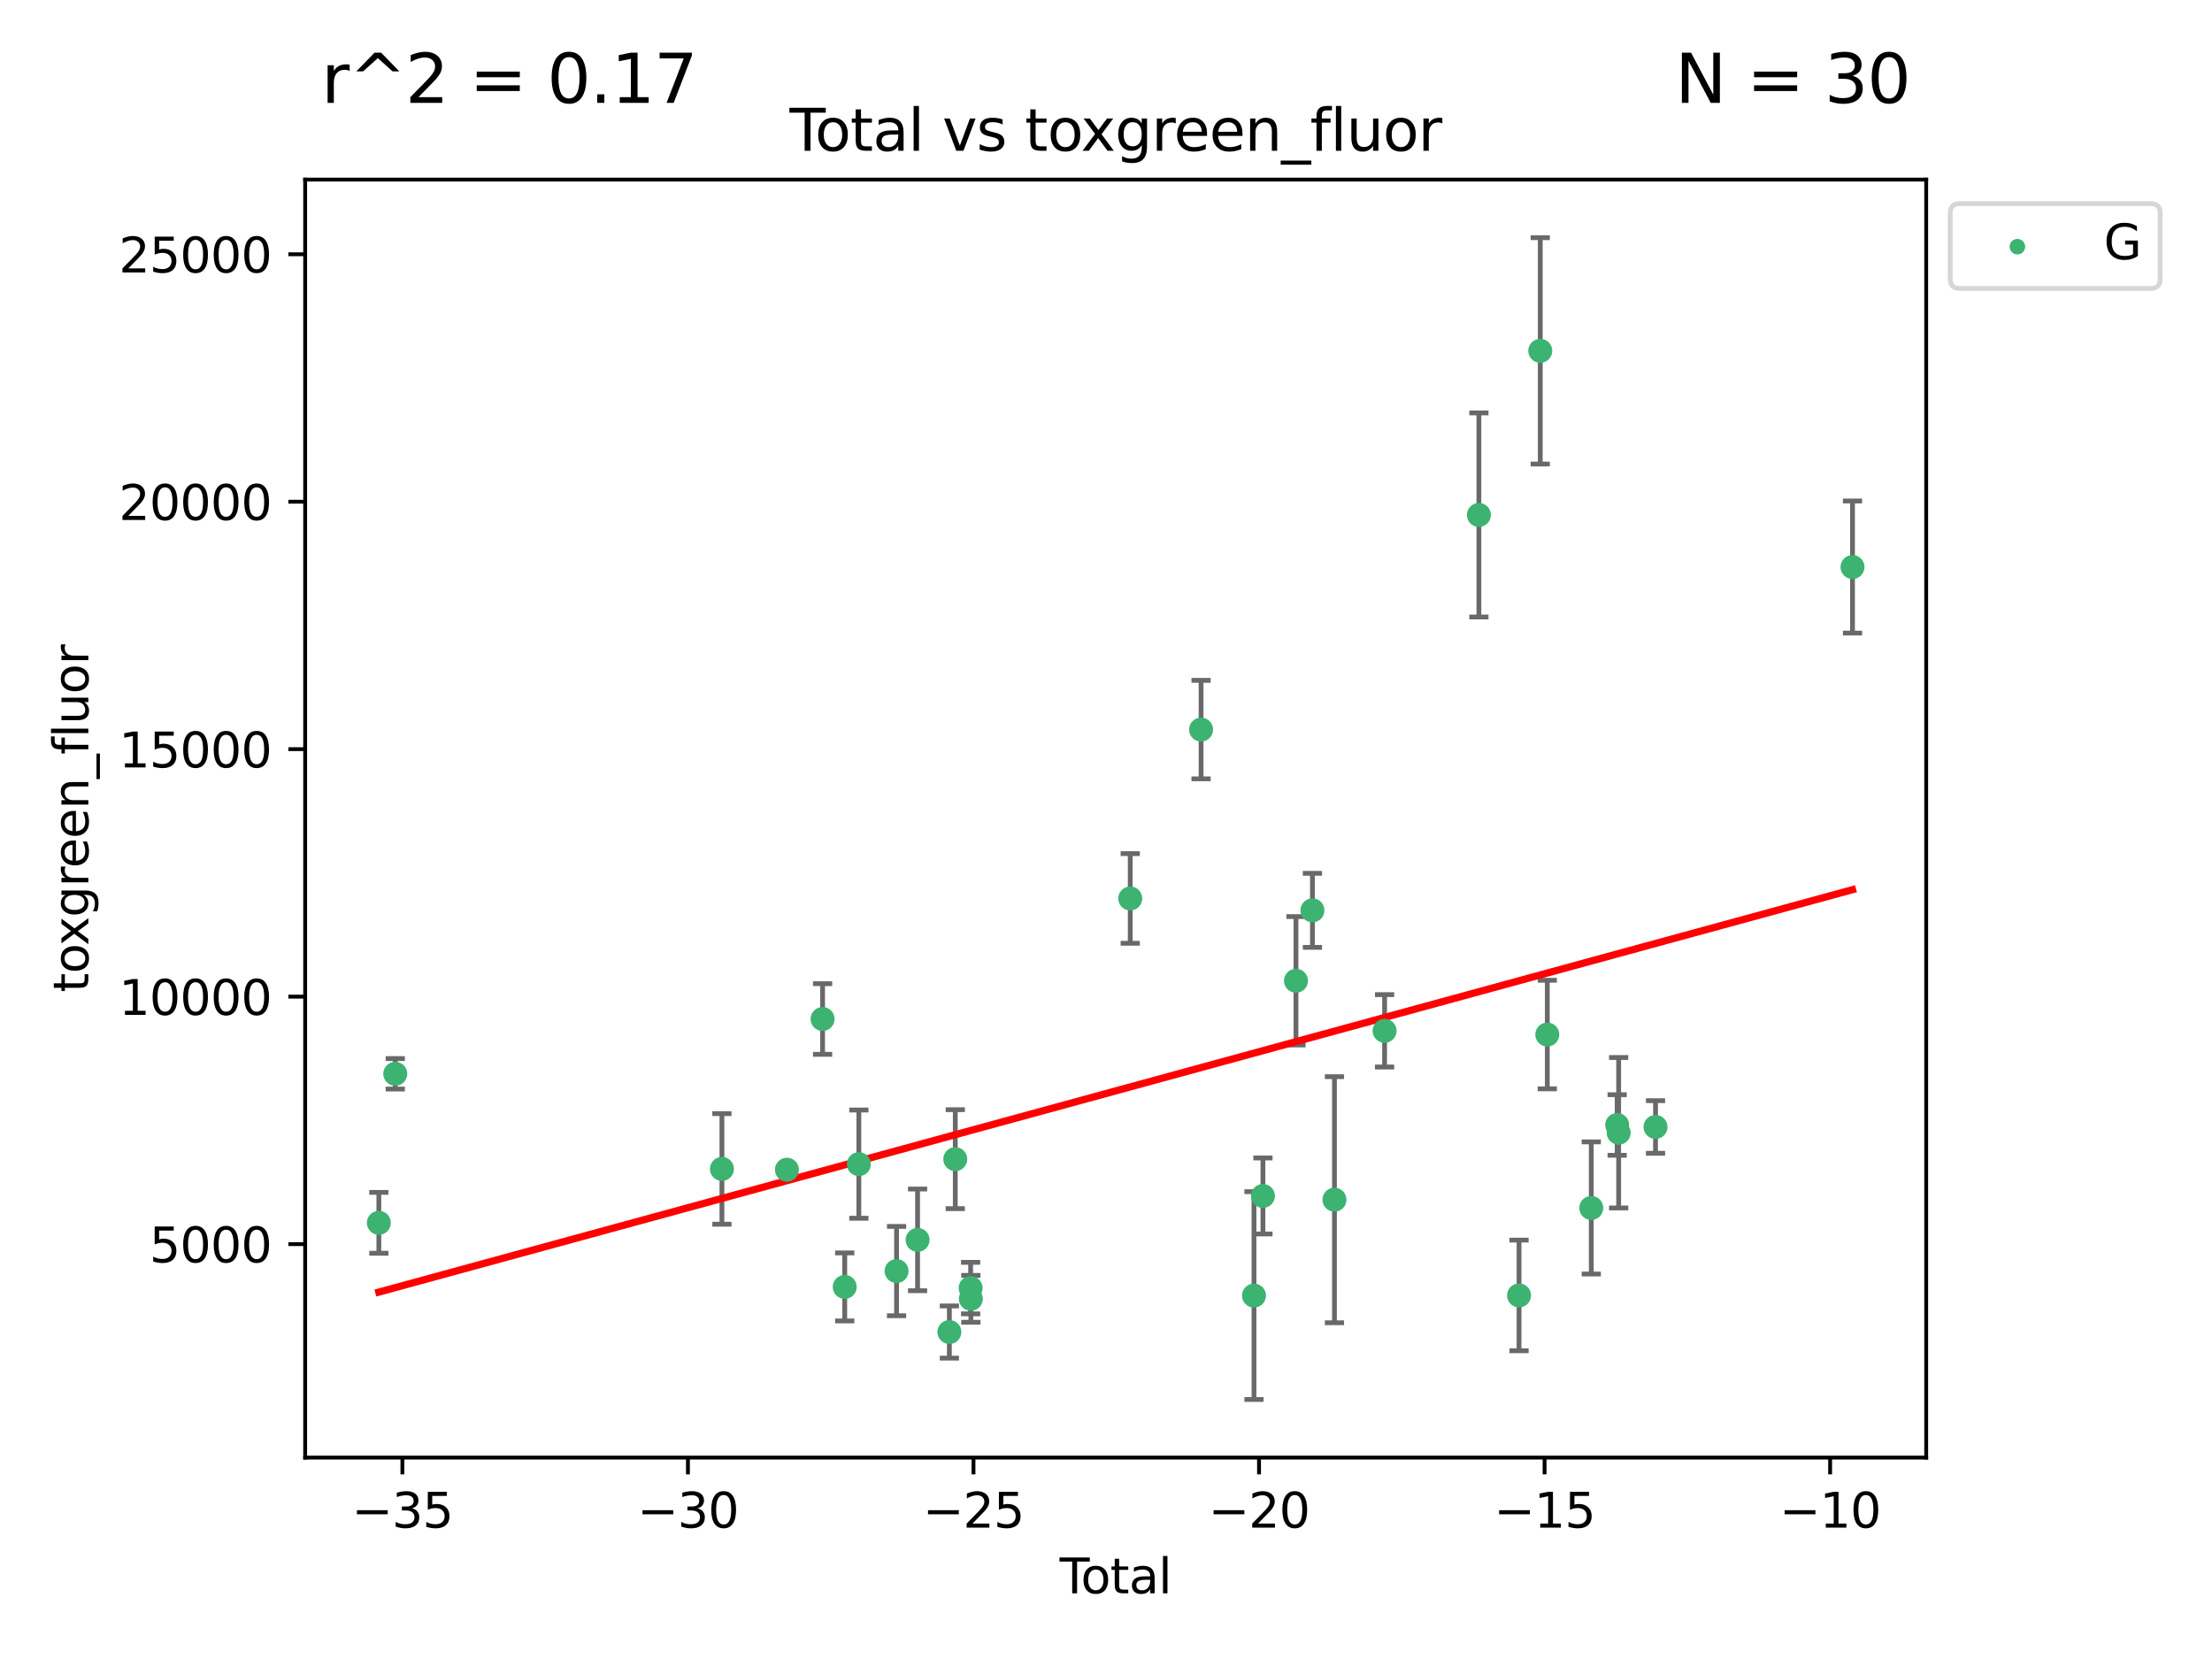 <?xml version="1.0" encoding="utf-8" standalone="no"?>
<!DOCTYPE svg PUBLIC "-//W3C//DTD SVG 1.1//EN"
  "http://www.w3.org/Graphics/SVG/1.1/DTD/svg11.dtd">
<svg xmlns:xlink="http://www.w3.org/1999/xlink" width="460.8pt" height="345.6pt" viewBox="0 0 460.8 345.6" xmlns="http://www.w3.org/2000/svg" version="1.1">
 <defs>
  <style type="text/css">*{stroke-linejoin: round; stroke-linecap: butt}</style>
 </defs>
 <g id="figure_1">
  <g id="patch_1">
   <path d="M 0 345.6 
L 460.8 345.6 
L 460.8 0 
L 0 0 
z
" style="fill: #ffffff"/>
  </g>
  <g id="axes_1">
   <g id="patch_2">
    <path d="M 63.571 303.64 
L 401.26 303.64 
L 401.26 37.411 
L 63.571 37.411 
z
" style="fill: #ffffff"/>
   </g>
   <g id="PathCollection_1">
    <defs>
     <path id="mf9aed6ab67" d="M 0 1.118 
C 0.297 1.118 0.581 1 0.791 0.791 
C 1 0.581 1.118 0.297 1.118 0 
C 1.118 -0.297 1 -0.581 0.791 -0.791 
C 0.581 -1 0.297 -1.118 0 -1.118 
C -0.297 -1.118 -0.581 -1 -0.791 -0.791 
C -1 -0.581 -1.118 -0.297 -1.118 0 
C -1.118 0.297 -1 0.581 -0.791 0.791 
C -0.581 1 -0.297 1.118 0 1.118 
z
" style="stroke: #3cb371"/>
    </defs>
    <g clip-path="url(#pbbc4240d4e)">
     <use xlink:href="#mf9aed6ab67" x="78.921" y="254.733" style="fill: #3cb371; stroke: #3cb371"/>
     <use xlink:href="#mf9aed6ab67" x="82.343" y="223.696" style="fill: #3cb371; stroke: #3cb371"/>
     <use xlink:href="#mf9aed6ab67" x="150.39" y="243.507" style="fill: #3cb371; stroke: #3cb371"/>
     <use xlink:href="#mf9aed6ab67" x="163.931" y="243.675" style="fill: #3cb371; stroke: #3cb371"/>
     <use xlink:href="#mf9aed6ab67" x="171.358" y="212.277" style="fill: #3cb371; stroke: #3cb371"/>
     <use xlink:href="#mf9aed6ab67" x="175.972" y="268.086" style="fill: #3cb371; stroke: #3cb371"/>
     <use xlink:href="#mf9aed6ab67" x="178.915" y="242.509" style="fill: #3cb371; stroke: #3cb371"/>
     <use xlink:href="#mf9aed6ab67" x="186.771" y="264.787" style="fill: #3cb371; stroke: #3cb371"/>
     <use xlink:href="#mf9aed6ab67" x="191.149" y="258.29" style="fill: #3cb371; stroke: #3cb371"/>
     <use xlink:href="#mf9aed6ab67" x="197.771" y="277.486" style="fill: #3cb371; stroke: #3cb371"/>
     <use xlink:href="#mf9aed6ab67" x="199" y="241.474" style="fill: #3cb371; stroke: #3cb371"/>
     <use xlink:href="#mf9aed6ab67" x="202.198" y="268.329" style="fill: #3cb371; stroke: #3cb371"/>
     <use xlink:href="#mf9aed6ab67" x="202.248" y="270.569" style="fill: #3cb371; stroke: #3cb371"/>
     <use xlink:href="#mf9aed6ab67" x="235.447" y="187.165" style="fill: #3cb371; stroke: #3cb371"/>
     <use xlink:href="#mf9aed6ab67" x="250.204" y="151.986" style="fill: #3cb371; stroke: #3cb371"/>
     <use xlink:href="#mf9aed6ab67" x="261.228" y="269.895" style="fill: #3cb371; stroke: #3cb371"/>
     <use xlink:href="#mf9aed6ab67" x="263.091" y="249.143" style="fill: #3cb371; stroke: #3cb371"/>
     <use xlink:href="#mf9aed6ab67" x="269.975" y="204.313" style="fill: #3cb371; stroke: #3cb371"/>
     <use xlink:href="#mf9aed6ab67" x="273.405" y="189.643" style="fill: #3cb371; stroke: #3cb371"/>
     <use xlink:href="#mf9aed6ab67" x="277.992" y="249.917" style="fill: #3cb371; stroke: #3cb371"/>
     <use xlink:href="#mf9aed6ab67" x="288.435" y="214.737" style="fill: #3cb371; stroke: #3cb371"/>
     <use xlink:href="#mf9aed6ab67" x="308.08" y="107.273" style="fill: #3cb371; stroke: #3cb371"/>
     <use xlink:href="#mf9aed6ab67" x="316.442" y="269.859" style="fill: #3cb371; stroke: #3cb371"/>
     <use xlink:href="#mf9aed6ab67" x="320.864" y="73.086" style="fill: #3cb371; stroke: #3cb371"/>
     <use xlink:href="#mf9aed6ab67" x="322.331" y="215.514" style="fill: #3cb371; stroke: #3cb371"/>
     <use xlink:href="#mf9aed6ab67" x="331.491" y="251.643" style="fill: #3cb371; stroke: #3cb371"/>
     <use xlink:href="#mf9aed6ab67" x="336.885" y="234.353" style="fill: #3cb371; stroke: #3cb371"/>
     <use xlink:href="#mf9aed6ab67" x="337.195" y="235.969" style="fill: #3cb371; stroke: #3cb371"/>
     <use xlink:href="#mf9aed6ab67" x="344.877" y="234.766" style="fill: #3cb371; stroke: #3cb371"/>
     <use xlink:href="#mf9aed6ab67" x="385.911" y="118.122" style="fill: #3cb371; stroke: #3cb371"/>
    </g>
   </g>
   <g id="matplotlib.axis_1">
    <g id="xtick_1">
     <g id="line2d_1">
      <defs>
       <path id="m929bc5679b" d="M 0 0 
L 0 3.5 
" style="stroke: #000000; stroke-width: 0.8"/>
      </defs>
      <g>
       <use xlink:href="#m929bc5679b" x="83.825" y="303.64" style="stroke: #000000; stroke-width: 0.8"/>
      </g>
     </g>
     <g id="text_1">
      <!-- −35 -->
      <g transform="translate(73.272 318.238)scale(0.1 -0.1)">
       <defs>
        <path id="DejaVuSans-2212" d="M 678 2272 
L 4684 2272 
L 4684 1741 
L 678 1741 
L 678 2272 
z
" transform="scale(0.016)"/>
        <path id="DejaVuSans-33" d="M 2597 2516 
Q 3050 2419 3304 2112 
Q 3559 1806 3559 1356 
Q 3559 666 3084 287 
Q 2609 -91 1734 -91 
Q 1441 -91 1130 -33 
Q 819 25 488 141 
L 488 750 
Q 750 597 1062 519 
Q 1375 441 1716 441 
Q 2309 441 2620 675 
Q 2931 909 2931 1356 
Q 2931 1769 2642 2001 
Q 2353 2234 1838 2234 
L 1294 2234 
L 1294 2753 
L 1863 2753 
Q 2328 2753 2575 2939 
Q 2822 3125 2822 3475 
Q 2822 3834 2567 4026 
Q 2313 4219 1838 4219 
Q 1578 4219 1281 4162 
Q 984 4106 628 3988 
L 628 4550 
Q 988 4650 1302 4700 
Q 1616 4750 1894 4750 
Q 2613 4750 3031 4423 
Q 3450 4097 3450 3541 
Q 3450 3153 3228 2886 
Q 3006 2619 2597 2516 
z
" transform="scale(0.016)"/>
        <path id="DejaVuSans-35" d="M 691 4666 
L 3169 4666 
L 3169 4134 
L 1269 4134 
L 1269 2991 
Q 1406 3038 1543 3061 
Q 1681 3084 1819 3084 
Q 2600 3084 3056 2656 
Q 3513 2228 3513 1497 
Q 3513 744 3044 326 
Q 2575 -91 1722 -91 
Q 1428 -91 1123 -41 
Q 819 9 494 109 
L 494 744 
Q 775 591 1075 516 
Q 1375 441 1709 441 
Q 2250 441 2565 725 
Q 2881 1009 2881 1497 
Q 2881 1984 2565 2268 
Q 2250 2553 1709 2553 
Q 1456 2553 1204 2497 
Q 953 2441 691 2322 
L 691 4666 
z
" transform="scale(0.016)"/>
       </defs>
       <use xlink:href="#DejaVuSans-2212"/>
       <use xlink:href="#DejaVuSans-33" x="83.789"/>
       <use xlink:href="#DejaVuSans-35" x="147.412"/>
      </g>
     </g>
    </g>
    <g id="xtick_2">
     <g id="line2d_2">
      <g>
       <use xlink:href="#m929bc5679b" x="143.309" y="303.64" style="stroke: #000000; stroke-width: 0.8"/>
      </g>
     </g>
     <g id="text_2">
      <!-- −30 -->
      <g transform="translate(132.757 318.238)scale(0.1 -0.1)">
       <defs>
        <path id="DejaVuSans-30" d="M 2034 4250 
Q 1547 4250 1301 3770 
Q 1056 3291 1056 2328 
Q 1056 1369 1301 889 
Q 1547 409 2034 409 
Q 2525 409 2770 889 
Q 3016 1369 3016 2328 
Q 3016 3291 2770 3770 
Q 2525 4250 2034 4250 
z
M 2034 4750 
Q 2819 4750 3233 4129 
Q 3647 3509 3647 2328 
Q 3647 1150 3233 529 
Q 2819 -91 2034 -91 
Q 1250 -91 836 529 
Q 422 1150 422 2328 
Q 422 3509 836 4129 
Q 1250 4750 2034 4750 
z
" transform="scale(0.016)"/>
       </defs>
       <use xlink:href="#DejaVuSans-2212"/>
       <use xlink:href="#DejaVuSans-33" x="83.789"/>
       <use xlink:href="#DejaVuSans-30" x="147.412"/>
      </g>
     </g>
    </g>
    <g id="xtick_3">
     <g id="line2d_3">
      <g>
       <use xlink:href="#m929bc5679b" x="202.794" y="303.64" style="stroke: #000000; stroke-width: 0.8"/>
      </g>
     </g>
     <g id="text_3">
      <!-- −25 -->
      <g transform="translate(192.241 318.238)scale(0.1 -0.1)">
       <defs>
        <path id="DejaVuSans-32" d="M 1228 531 
L 3431 531 
L 3431 0 
L 469 0 
L 469 531 
Q 828 903 1448 1529 
Q 2069 2156 2228 2338 
Q 2531 2678 2651 2914 
Q 2772 3150 2772 3378 
Q 2772 3750 2511 3984 
Q 2250 4219 1831 4219 
Q 1534 4219 1204 4116 
Q 875 4013 500 3803 
L 500 4441 
Q 881 4594 1212 4672 
Q 1544 4750 1819 4750 
Q 2544 4750 2975 4387 
Q 3406 4025 3406 3419 
Q 3406 3131 3298 2873 
Q 3191 2616 2906 2266 
Q 2828 2175 2409 1742 
Q 1991 1309 1228 531 
z
" transform="scale(0.016)"/>
       </defs>
       <use xlink:href="#DejaVuSans-2212"/>
       <use xlink:href="#DejaVuSans-32" x="83.789"/>
       <use xlink:href="#DejaVuSans-35" x="147.412"/>
      </g>
     </g>
    </g>
    <g id="xtick_4">
     <g id="line2d_4">
      <g>
       <use xlink:href="#m929bc5679b" x="262.278" y="303.64" style="stroke: #000000; stroke-width: 0.8"/>
      </g>
     </g>
     <g id="text_4">
      <!-- −20 -->
      <g transform="translate(251.726 318.238)scale(0.1 -0.1)">
       <use xlink:href="#DejaVuSans-2212"/>
       <use xlink:href="#DejaVuSans-32" x="83.789"/>
       <use xlink:href="#DejaVuSans-30" x="147.412"/>
      </g>
     </g>
    </g>
    <g id="xtick_5">
     <g id="line2d_5">
      <g>
       <use xlink:href="#m929bc5679b" x="321.763" y="303.64" style="stroke: #000000; stroke-width: 0.8"/>
      </g>
     </g>
     <g id="text_5">
      <!-- −15 -->
      <g transform="translate(311.21 318.238)scale(0.1 -0.1)">
       <defs>
        <path id="DejaVuSans-31" d="M 794 531 
L 1825 531 
L 1825 4091 
L 703 3866 
L 703 4441 
L 1819 4666 
L 2450 4666 
L 2450 531 
L 3481 531 
L 3481 0 
L 794 0 
L 794 531 
z
" transform="scale(0.016)"/>
       </defs>
       <use xlink:href="#DejaVuSans-2212"/>
       <use xlink:href="#DejaVuSans-31" x="83.789"/>
       <use xlink:href="#DejaVuSans-35" x="147.412"/>
      </g>
     </g>
    </g>
    <g id="xtick_6">
     <g id="line2d_6">
      <g>
       <use xlink:href="#m929bc5679b" x="381.247" y="303.64" style="stroke: #000000; stroke-width: 0.8"/>
      </g>
     </g>
     <g id="text_6">
      <!-- −10 -->
      <g transform="translate(370.695 318.238)scale(0.1 -0.1)">
       <use xlink:href="#DejaVuSans-2212"/>
       <use xlink:href="#DejaVuSans-31" x="83.789"/>
       <use xlink:href="#DejaVuSans-30" x="147.412"/>
      </g>
     </g>
    </g>
    <g id="text_7">
     <!-- Total -->
     <g transform="translate(220.739 331.917)scale(0.1 -0.1)">
      <defs>
       <path id="DejaVuSans-54" d="M -19 4666 
L 3928 4666 
L 3928 4134 
L 2272 4134 
L 2272 0 
L 1638 0 
L 1638 4134 
L -19 4134 
L -19 4666 
z
" transform="scale(0.016)"/>
       <path id="DejaVuSans-6f" d="M 1959 3097 
Q 1497 3097 1228 2736 
Q 959 2375 959 1747 
Q 959 1119 1226 758 
Q 1494 397 1959 397 
Q 2419 397 2687 759 
Q 2956 1122 2956 1747 
Q 2956 2369 2687 2733 
Q 2419 3097 1959 3097 
z
M 1959 3584 
Q 2709 3584 3137 3096 
Q 3566 2609 3566 1747 
Q 3566 888 3137 398 
Q 2709 -91 1959 -91 
Q 1206 -91 779 398 
Q 353 888 353 1747 
Q 353 2609 779 3096 
Q 1206 3584 1959 3584 
z
" transform="scale(0.016)"/>
       <path id="DejaVuSans-74" d="M 1172 4494 
L 1172 3500 
L 2356 3500 
L 2356 3053 
L 1172 3053 
L 1172 1153 
Q 1172 725 1289 603 
Q 1406 481 1766 481 
L 2356 481 
L 2356 0 
L 1766 0 
Q 1100 0 847 248 
Q 594 497 594 1153 
L 594 3053 
L 172 3053 
L 172 3500 
L 594 3500 
L 594 4494 
L 1172 4494 
z
" transform="scale(0.016)"/>
       <path id="DejaVuSans-61" d="M 2194 1759 
Q 1497 1759 1228 1600 
Q 959 1441 959 1056 
Q 959 750 1161 570 
Q 1363 391 1709 391 
Q 2188 391 2477 730 
Q 2766 1069 2766 1631 
L 2766 1759 
L 2194 1759 
z
M 3341 1997 
L 3341 0 
L 2766 0 
L 2766 531 
Q 2569 213 2275 61 
Q 1981 -91 1556 -91 
Q 1019 -91 701 211 
Q 384 513 384 1019 
Q 384 1609 779 1909 
Q 1175 2209 1959 2209 
L 2766 2209 
L 2766 2266 
Q 2766 2663 2505 2880 
Q 2244 3097 1772 3097 
Q 1472 3097 1187 3025 
Q 903 2953 641 2809 
L 641 3341 
Q 956 3463 1253 3523 
Q 1550 3584 1831 3584 
Q 2591 3584 2966 3190 
Q 3341 2797 3341 1997 
z
" transform="scale(0.016)"/>
       <path id="DejaVuSans-6c" d="M 603 4863 
L 1178 4863 
L 1178 0 
L 603 0 
L 603 4863 
z
" transform="scale(0.016)"/>
      </defs>
      <use xlink:href="#DejaVuSans-54"/>
      <use xlink:href="#DejaVuSans-6f" x="44.084"/>
      <use xlink:href="#DejaVuSans-74" x="105.266"/>
      <use xlink:href="#DejaVuSans-61" x="144.475"/>
      <use xlink:href="#DejaVuSans-6c" x="205.754"/>
     </g>
    </g>
   </g>
   <g id="matplotlib.axis_2">
    <g id="ytick_1">
     <g id="line2d_7">
      <defs>
       <path id="m63ce50f60f" d="M 0 0 
L -3.5 0 
" style="stroke: #000000; stroke-width: 0.8"/>
      </defs>
      <g>
       <use xlink:href="#m63ce50f60f" x="63.571" y="259.169" style="stroke: #000000; stroke-width: 0.8"/>
      </g>
     </g>
     <g id="text_8">
      <!-- 5000 -->
      <g transform="translate(31.121 262.968)scale(0.1 -0.1)">
       <use xlink:href="#DejaVuSans-35"/>
       <use xlink:href="#DejaVuSans-30" x="63.623"/>
       <use xlink:href="#DejaVuSans-30" x="127.246"/>
       <use xlink:href="#DejaVuSans-30" x="190.869"/>
      </g>
     </g>
    </g>
    <g id="ytick_2">
     <g id="line2d_8">
      <g>
       <use xlink:href="#m63ce50f60f" x="63.571" y="207.618" style="stroke: #000000; stroke-width: 0.8"/>
      </g>
     </g>
     <g id="text_9">
      <!-- 10000 -->
      <g transform="translate(24.759 211.417)scale(0.1 -0.1)">
       <use xlink:href="#DejaVuSans-31"/>
       <use xlink:href="#DejaVuSans-30" x="63.623"/>
       <use xlink:href="#DejaVuSans-30" x="127.246"/>
       <use xlink:href="#DejaVuSans-30" x="190.869"/>
       <use xlink:href="#DejaVuSans-30" x="254.492"/>
      </g>
     </g>
    </g>
    <g id="ytick_3">
     <g id="line2d_9">
      <g>
       <use xlink:href="#m63ce50f60f" x="63.571" y="156.067" style="stroke: #000000; stroke-width: 0.8"/>
      </g>
     </g>
     <g id="text_10">
      <!-- 15000 -->
      <g transform="translate(24.759 159.866)scale(0.1 -0.1)">
       <use xlink:href="#DejaVuSans-31"/>
       <use xlink:href="#DejaVuSans-35" x="63.623"/>
       <use xlink:href="#DejaVuSans-30" x="127.246"/>
       <use xlink:href="#DejaVuSans-30" x="190.869"/>
       <use xlink:href="#DejaVuSans-30" x="254.492"/>
      </g>
     </g>
    </g>
    <g id="ytick_4">
     <g id="line2d_10">
      <g>
       <use xlink:href="#m63ce50f60f" x="63.571" y="104.516" style="stroke: #000000; stroke-width: 0.8"/>
      </g>
     </g>
     <g id="text_11">
      <!-- 20000 -->
      <g transform="translate(24.759 108.315)scale(0.1 -0.1)">
       <use xlink:href="#DejaVuSans-32"/>
       <use xlink:href="#DejaVuSans-30" x="63.623"/>
       <use xlink:href="#DejaVuSans-30" x="127.246"/>
       <use xlink:href="#DejaVuSans-30" x="190.869"/>
       <use xlink:href="#DejaVuSans-30" x="254.492"/>
      </g>
     </g>
    </g>
    <g id="ytick_5">
     <g id="line2d_11">
      <g>
       <use xlink:href="#m63ce50f60f" x="63.571" y="52.965" style="stroke: #000000; stroke-width: 0.8"/>
      </g>
     </g>
     <g id="text_12">
      <!-- 25000 -->
      <g transform="translate(24.759 56.764)scale(0.1 -0.1)">
       <use xlink:href="#DejaVuSans-32"/>
       <use xlink:href="#DejaVuSans-35" x="63.623"/>
       <use xlink:href="#DejaVuSans-30" x="127.246"/>
       <use xlink:href="#DejaVuSans-30" x="190.869"/>
       <use xlink:href="#DejaVuSans-30" x="254.492"/>
      </g>
     </g>
    </g>
    <g id="text_13">
     <!-- toxgreen_fluor -->
     <g transform="translate(18.401 206.72)rotate(-90)scale(0.1 -0.1)">
      <defs>
       <path id="DejaVuSans-78" d="M 3513 3500 
L 2247 1797 
L 3578 0 
L 2900 0 
L 1881 1375 
L 863 0 
L 184 0 
L 1544 1831 
L 300 3500 
L 978 3500 
L 1906 2253 
L 2834 3500 
L 3513 3500 
z
" transform="scale(0.016)"/>
       <path id="DejaVuSans-67" d="M 2906 1791 
Q 2906 2416 2648 2759 
Q 2391 3103 1925 3103 
Q 1463 3103 1205 2759 
Q 947 2416 947 1791 
Q 947 1169 1205 825 
Q 1463 481 1925 481 
Q 2391 481 2648 825 
Q 2906 1169 2906 1791 
z
M 3481 434 
Q 3481 -459 3084 -895 
Q 2688 -1331 1869 -1331 
Q 1566 -1331 1297 -1286 
Q 1028 -1241 775 -1147 
L 775 -588 
Q 1028 -725 1275 -790 
Q 1522 -856 1778 -856 
Q 2344 -856 2625 -561 
Q 2906 -266 2906 331 
L 2906 616 
Q 2728 306 2450 153 
Q 2172 0 1784 0 
Q 1141 0 747 490 
Q 353 981 353 1791 
Q 353 2603 747 3093 
Q 1141 3584 1784 3584 
Q 2172 3584 2450 3431 
Q 2728 3278 2906 2969 
L 2906 3500 
L 3481 3500 
L 3481 434 
z
" transform="scale(0.016)"/>
       <path id="DejaVuSans-72" d="M 2631 2963 
Q 2534 3019 2420 3045 
Q 2306 3072 2169 3072 
Q 1681 3072 1420 2755 
Q 1159 2438 1159 1844 
L 1159 0 
L 581 0 
L 581 3500 
L 1159 3500 
L 1159 2956 
Q 1341 3275 1631 3429 
Q 1922 3584 2338 3584 
Q 2397 3584 2469 3576 
Q 2541 3569 2628 3553 
L 2631 2963 
z
" transform="scale(0.016)"/>
       <path id="DejaVuSans-65" d="M 3597 1894 
L 3597 1613 
L 953 1613 
Q 991 1019 1311 708 
Q 1631 397 2203 397 
Q 2534 397 2845 478 
Q 3156 559 3463 722 
L 3463 178 
Q 3153 47 2828 -22 
Q 2503 -91 2169 -91 
Q 1331 -91 842 396 
Q 353 884 353 1716 
Q 353 2575 817 3079 
Q 1281 3584 2069 3584 
Q 2775 3584 3186 3129 
Q 3597 2675 3597 1894 
z
M 3022 2063 
Q 3016 2534 2758 2815 
Q 2500 3097 2075 3097 
Q 1594 3097 1305 2825 
Q 1016 2553 972 2059 
L 3022 2063 
z
" transform="scale(0.016)"/>
       <path id="DejaVuSans-6e" d="M 3513 2113 
L 3513 0 
L 2938 0 
L 2938 2094 
Q 2938 2591 2744 2837 
Q 2550 3084 2163 3084 
Q 1697 3084 1428 2787 
Q 1159 2491 1159 1978 
L 1159 0 
L 581 0 
L 581 3500 
L 1159 3500 
L 1159 2956 
Q 1366 3272 1645 3428 
Q 1925 3584 2291 3584 
Q 2894 3584 3203 3211 
Q 3513 2838 3513 2113 
z
" transform="scale(0.016)"/>
       <path id="DejaVuSans-5f" d="M 3263 -1063 
L 3263 -1509 
L -63 -1509 
L -63 -1063 
L 3263 -1063 
z
" transform="scale(0.016)"/>
       <path id="DejaVuSans-66" d="M 2375 4863 
L 2375 4384 
L 1825 4384 
Q 1516 4384 1395 4259 
Q 1275 4134 1275 3809 
L 1275 3500 
L 2222 3500 
L 2222 3053 
L 1275 3053 
L 1275 0 
L 697 0 
L 697 3053 
L 147 3053 
L 147 3500 
L 697 3500 
L 697 3744 
Q 697 4328 969 4595 
Q 1241 4863 1831 4863 
L 2375 4863 
z
" transform="scale(0.016)"/>
       <path id="DejaVuSans-75" d="M 544 1381 
L 544 3500 
L 1119 3500 
L 1119 1403 
Q 1119 906 1312 657 
Q 1506 409 1894 409 
Q 2359 409 2629 706 
Q 2900 1003 2900 1516 
L 2900 3500 
L 3475 3500 
L 3475 0 
L 2900 0 
L 2900 538 
Q 2691 219 2414 64 
Q 2138 -91 1772 -91 
Q 1169 -91 856 284 
Q 544 659 544 1381 
z
M 1991 3584 
L 1991 3584 
z
" transform="scale(0.016)"/>
      </defs>
      <use xlink:href="#DejaVuSans-74"/>
      <use xlink:href="#DejaVuSans-6f" x="39.209"/>
      <use xlink:href="#DejaVuSans-78" x="97.266"/>
      <use xlink:href="#DejaVuSans-67" x="156.445"/>
      <use xlink:href="#DejaVuSans-72" x="219.922"/>
      <use xlink:href="#DejaVuSans-65" x="258.785"/>
      <use xlink:href="#DejaVuSans-65" x="320.309"/>
      <use xlink:href="#DejaVuSans-6e" x="381.832"/>
      <use xlink:href="#DejaVuSans-5f" x="445.211"/>
      <use xlink:href="#DejaVuSans-66" x="495.211"/>
      <use xlink:href="#DejaVuSans-6c" x="530.416"/>
      <use xlink:href="#DejaVuSans-75" x="558.199"/>
      <use xlink:href="#DejaVuSans-6f" x="621.578"/>
      <use xlink:href="#DejaVuSans-72" x="682.76"/>
     </g>
    </g>
   </g>
   <g id="LineCollection_1">
    <path d="M 78.921 261.072 
L 78.921 248.394 
" clip-path="url(#pbbc4240d4e)" style="fill: none; stroke: #696969"/>
    <path d="M 82.343 226.871 
L 82.343 220.52 
" clip-path="url(#pbbc4240d4e)" style="fill: none; stroke: #696969"/>
    <path d="M 150.39 255.023 
L 150.39 231.991 
" clip-path="url(#pbbc4240d4e)" style="fill: none; stroke: #696969"/>
    <path d="M 163.931 244.551 
L 163.931 242.799 
" clip-path="url(#pbbc4240d4e)" style="fill: none; stroke: #696969"/>
    <path d="M 171.358 219.636 
L 171.358 204.917 
" clip-path="url(#pbbc4240d4e)" style="fill: none; stroke: #696969"/>
    <path d="M 175.972 275.172 
L 175.972 260.999 
" clip-path="url(#pbbc4240d4e)" style="fill: none; stroke: #696969"/>
    <path d="M 178.915 253.783 
L 178.915 231.235 
" clip-path="url(#pbbc4240d4e)" style="fill: none; stroke: #696969"/>
    <path d="M 186.771 274.089 
L 186.771 255.485 
" clip-path="url(#pbbc4240d4e)" style="fill: none; stroke: #696969"/>
    <path d="M 191.149 268.883 
L 191.149 247.697 
" clip-path="url(#pbbc4240d4e)" style="fill: none; stroke: #696969"/>
    <path d="M 197.771 282.923 
L 197.771 272.048 
" clip-path="url(#pbbc4240d4e)" style="fill: none; stroke: #696969"/>
    <path d="M 199 251.782 
L 199 231.166 
" clip-path="url(#pbbc4240d4e)" style="fill: none; stroke: #696969"/>
    <path d="M 202.198 273.693 
L 202.198 262.966 
" clip-path="url(#pbbc4240d4e)" style="fill: none; stroke: #696969"/>
    <path d="M 202.248 275.452 
L 202.248 265.685 
" clip-path="url(#pbbc4240d4e)" style="fill: none; stroke: #696969"/>
    <path d="M 235.447 196.506 
L 235.447 177.823 
" clip-path="url(#pbbc4240d4e)" style="fill: none; stroke: #696969"/>
    <path d="M 250.204 162.243 
L 250.204 141.729 
" clip-path="url(#pbbc4240d4e)" style="fill: none; stroke: #696969"/>
    <path d="M 261.228 291.539 
L 261.228 248.251 
" clip-path="url(#pbbc4240d4e)" style="fill: none; stroke: #696969"/>
    <path d="M 263.091 257.06 
L 263.091 241.227 
" clip-path="url(#pbbc4240d4e)" style="fill: none; stroke: #696969"/>
    <path d="M 269.975 217.692 
L 269.975 190.934 
" clip-path="url(#pbbc4240d4e)" style="fill: none; stroke: #696969"/>
    <path d="M 273.405 197.354 
L 273.405 181.932 
" clip-path="url(#pbbc4240d4e)" style="fill: none; stroke: #696969"/>
    <path d="M 277.992 275.55 
L 277.992 224.285 
" clip-path="url(#pbbc4240d4e)" style="fill: none; stroke: #696969"/>
    <path d="M 288.435 222.276 
L 288.435 207.199 
" clip-path="url(#pbbc4240d4e)" style="fill: none; stroke: #696969"/>
    <path d="M 308.08 128.527 
L 308.08 86.02 
" clip-path="url(#pbbc4240d4e)" style="fill: none; stroke: #696969"/>
    <path d="M 316.442 281.381 
L 316.442 258.336 
" clip-path="url(#pbbc4240d4e)" style="fill: none; stroke: #696969"/>
    <path d="M 320.864 96.66 
L 320.864 49.513 
" clip-path="url(#pbbc4240d4e)" style="fill: none; stroke: #696969"/>
    <path d="M 322.331 226.825 
L 322.331 204.204 
" clip-path="url(#pbbc4240d4e)" style="fill: none; stroke: #696969"/>
    <path d="M 331.491 265.405 
L 331.491 237.88 
" clip-path="url(#pbbc4240d4e)" style="fill: none; stroke: #696969"/>
    <path d="M 336.885 240.663 
L 336.885 228.043 
" clip-path="url(#pbbc4240d4e)" style="fill: none; stroke: #696969"/>
    <path d="M 337.195 251.641 
L 337.195 220.298 
" clip-path="url(#pbbc4240d4e)" style="fill: none; stroke: #696969"/>
    <path d="M 344.877 240.246 
L 344.877 229.286 
" clip-path="url(#pbbc4240d4e)" style="fill: none; stroke: #696969"/>
    <path d="M 385.911 131.881 
L 385.911 104.363 
" clip-path="url(#pbbc4240d4e)" style="fill: none; stroke: #696969"/>
   </g>
   <g id="line2d_12">
    <defs>
     <path id="m5d9c50c22b" d="M 2 0 
L -2 -0 
" style="stroke: #696969"/>
    </defs>
    <g clip-path="url(#pbbc4240d4e)">
     <use xlink:href="#m5d9c50c22b" x="78.921" y="261.072" style="fill: #696969; stroke: #696969"/>
     <use xlink:href="#m5d9c50c22b" x="82.343" y="226.871" style="fill: #696969; stroke: #696969"/>
     <use xlink:href="#m5d9c50c22b" x="150.39" y="255.023" style="fill: #696969; stroke: #696969"/>
     <use xlink:href="#m5d9c50c22b" x="163.931" y="244.551" style="fill: #696969; stroke: #696969"/>
     <use xlink:href="#m5d9c50c22b" x="171.358" y="219.636" style="fill: #696969; stroke: #696969"/>
     <use xlink:href="#m5d9c50c22b" x="175.972" y="275.172" style="fill: #696969; stroke: #696969"/>
     <use xlink:href="#m5d9c50c22b" x="178.915" y="253.783" style="fill: #696969; stroke: #696969"/>
     <use xlink:href="#m5d9c50c22b" x="186.771" y="274.089" style="fill: #696969; stroke: #696969"/>
     <use xlink:href="#m5d9c50c22b" x="191.149" y="268.883" style="fill: #696969; stroke: #696969"/>
     <use xlink:href="#m5d9c50c22b" x="197.771" y="282.923" style="fill: #696969; stroke: #696969"/>
     <use xlink:href="#m5d9c50c22b" x="199" y="251.782" style="fill: #696969; stroke: #696969"/>
     <use xlink:href="#m5d9c50c22b" x="202.198" y="273.693" style="fill: #696969; stroke: #696969"/>
     <use xlink:href="#m5d9c50c22b" x="202.248" y="275.452" style="fill: #696969; stroke: #696969"/>
     <use xlink:href="#m5d9c50c22b" x="235.447" y="196.506" style="fill: #696969; stroke: #696969"/>
     <use xlink:href="#m5d9c50c22b" x="250.204" y="162.243" style="fill: #696969; stroke: #696969"/>
     <use xlink:href="#m5d9c50c22b" x="261.228" y="291.539" style="fill: #696969; stroke: #696969"/>
     <use xlink:href="#m5d9c50c22b" x="263.091" y="257.06" style="fill: #696969; stroke: #696969"/>
     <use xlink:href="#m5d9c50c22b" x="269.975" y="217.692" style="fill: #696969; stroke: #696969"/>
     <use xlink:href="#m5d9c50c22b" x="273.405" y="197.354" style="fill: #696969; stroke: #696969"/>
     <use xlink:href="#m5d9c50c22b" x="277.992" y="275.55" style="fill: #696969; stroke: #696969"/>
     <use xlink:href="#m5d9c50c22b" x="288.435" y="222.276" style="fill: #696969; stroke: #696969"/>
     <use xlink:href="#m5d9c50c22b" x="308.08" y="128.527" style="fill: #696969; stroke: #696969"/>
     <use xlink:href="#m5d9c50c22b" x="316.442" y="281.381" style="fill: #696969; stroke: #696969"/>
     <use xlink:href="#m5d9c50c22b" x="320.864" y="96.66" style="fill: #696969; stroke: #696969"/>
     <use xlink:href="#m5d9c50c22b" x="322.331" y="226.825" style="fill: #696969; stroke: #696969"/>
     <use xlink:href="#m5d9c50c22b" x="331.491" y="265.405" style="fill: #696969; stroke: #696969"/>
     <use xlink:href="#m5d9c50c22b" x="336.885" y="240.663" style="fill: #696969; stroke: #696969"/>
     <use xlink:href="#m5d9c50c22b" x="337.195" y="251.641" style="fill: #696969; stroke: #696969"/>
     <use xlink:href="#m5d9c50c22b" x="344.877" y="240.246" style="fill: #696969; stroke: #696969"/>
     <use xlink:href="#m5d9c50c22b" x="385.911" y="131.881" style="fill: #696969; stroke: #696969"/>
    </g>
   </g>
   <g id="line2d_13">
    <g clip-path="url(#pbbc4240d4e)">
     <use xlink:href="#m5d9c50c22b" x="78.921" y="248.394" style="fill: #696969; stroke: #696969"/>
     <use xlink:href="#m5d9c50c22b" x="82.343" y="220.52" style="fill: #696969; stroke: #696969"/>
     <use xlink:href="#m5d9c50c22b" x="150.39" y="231.991" style="fill: #696969; stroke: #696969"/>
     <use xlink:href="#m5d9c50c22b" x="163.931" y="242.799" style="fill: #696969; stroke: #696969"/>
     <use xlink:href="#m5d9c50c22b" x="171.358" y="204.917" style="fill: #696969; stroke: #696969"/>
     <use xlink:href="#m5d9c50c22b" x="175.972" y="260.999" style="fill: #696969; stroke: #696969"/>
     <use xlink:href="#m5d9c50c22b" x="178.915" y="231.235" style="fill: #696969; stroke: #696969"/>
     <use xlink:href="#m5d9c50c22b" x="186.771" y="255.485" style="fill: #696969; stroke: #696969"/>
     <use xlink:href="#m5d9c50c22b" x="191.149" y="247.697" style="fill: #696969; stroke: #696969"/>
     <use xlink:href="#m5d9c50c22b" x="197.771" y="272.048" style="fill: #696969; stroke: #696969"/>
     <use xlink:href="#m5d9c50c22b" x="199" y="231.166" style="fill: #696969; stroke: #696969"/>
     <use xlink:href="#m5d9c50c22b" x="202.198" y="262.966" style="fill: #696969; stroke: #696969"/>
     <use xlink:href="#m5d9c50c22b" x="202.248" y="265.685" style="fill: #696969; stroke: #696969"/>
     <use xlink:href="#m5d9c50c22b" x="235.447" y="177.823" style="fill: #696969; stroke: #696969"/>
     <use xlink:href="#m5d9c50c22b" x="250.204" y="141.729" style="fill: #696969; stroke: #696969"/>
     <use xlink:href="#m5d9c50c22b" x="261.228" y="248.251" style="fill: #696969; stroke: #696969"/>
     <use xlink:href="#m5d9c50c22b" x="263.091" y="241.227" style="fill: #696969; stroke: #696969"/>
     <use xlink:href="#m5d9c50c22b" x="269.975" y="190.934" style="fill: #696969; stroke: #696969"/>
     <use xlink:href="#m5d9c50c22b" x="273.405" y="181.932" style="fill: #696969; stroke: #696969"/>
     <use xlink:href="#m5d9c50c22b" x="277.992" y="224.285" style="fill: #696969; stroke: #696969"/>
     <use xlink:href="#m5d9c50c22b" x="288.435" y="207.199" style="fill: #696969; stroke: #696969"/>
     <use xlink:href="#m5d9c50c22b" x="308.08" y="86.02" style="fill: #696969; stroke: #696969"/>
     <use xlink:href="#m5d9c50c22b" x="316.442" y="258.336" style="fill: #696969; stroke: #696969"/>
     <use xlink:href="#m5d9c50c22b" x="320.864" y="49.513" style="fill: #696969; stroke: #696969"/>
     <use xlink:href="#m5d9c50c22b" x="322.331" y="204.204" style="fill: #696969; stroke: #696969"/>
     <use xlink:href="#m5d9c50c22b" x="331.491" y="237.88" style="fill: #696969; stroke: #696969"/>
     <use xlink:href="#m5d9c50c22b" x="336.885" y="228.043" style="fill: #696969; stroke: #696969"/>
     <use xlink:href="#m5d9c50c22b" x="337.195" y="220.298" style="fill: #696969; stroke: #696969"/>
     <use xlink:href="#m5d9c50c22b" x="344.877" y="229.286" style="fill: #696969; stroke: #696969"/>
     <use xlink:href="#m5d9c50c22b" x="385.911" y="104.363" style="fill: #696969; stroke: #696969"/>
    </g>
   </g>
   <g id="line2d_14">
    <path d="M 78.921 269.17 
L 82.343 268.235 
L 150.39 249.653 
L 163.931 245.955 
L 171.358 243.926 
L 175.972 242.666 
L 178.915 241.863 
L 186.771 239.717 
L 191.149 238.522 
L 197.771 236.713 
L 199 236.378 
L 202.198 235.504 
L 202.248 235.491 
L 235.447 226.424 
L 250.204 222.394 
L 261.228 219.384 
L 263.091 218.875 
L 269.975 216.995 
L 273.405 216.058 
L 277.992 214.806 
L 288.435 211.954 
L 308.08 206.589 
L 316.442 204.305 
L 320.864 203.097 
L 322.331 202.697 
L 331.491 200.196 
L 336.885 198.722 
L 337.195 198.638 
L 344.877 196.54 
L 385.911 185.334 
" clip-path="url(#pbbc4240d4e)" style="fill: none; stroke: #ff0000; stroke-width: 1.5; stroke-linecap: square"/>
   </g>
   <g id="line2d_15">
    <defs>
     <path id="meb9411a7ab" d="M 0 2 
C 0.53 2 1.039 1.789 1.414 1.414 
C 1.789 1.039 2 0.53 2 0 
C 2 -0.53 1.789 -1.039 1.414 -1.414 
C 1.039 -1.789 0.53 -2 0 -2 
C -0.53 -2 -1.039 -1.789 -1.414 -1.414 
C -1.789 -1.039 -2 -0.53 -2 0 
C -2 0.53 -1.789 1.039 -1.414 1.414 
C -1.039 1.789 -0.53 2 0 2 
z
" style="stroke: #3cb371"/>
    </defs>
    <g clip-path="url(#pbbc4240d4e)">
     <use xlink:href="#meb9411a7ab" x="78.921" y="254.733" style="fill: #3cb371; stroke: #3cb371"/>
     <use xlink:href="#meb9411a7ab" x="82.343" y="223.696" style="fill: #3cb371; stroke: #3cb371"/>
     <use xlink:href="#meb9411a7ab" x="150.39" y="243.507" style="fill: #3cb371; stroke: #3cb371"/>
     <use xlink:href="#meb9411a7ab" x="163.931" y="243.675" style="fill: #3cb371; stroke: #3cb371"/>
     <use xlink:href="#meb9411a7ab" x="171.358" y="212.277" style="fill: #3cb371; stroke: #3cb371"/>
     <use xlink:href="#meb9411a7ab" x="175.972" y="268.086" style="fill: #3cb371; stroke: #3cb371"/>
     <use xlink:href="#meb9411a7ab" x="178.915" y="242.509" style="fill: #3cb371; stroke: #3cb371"/>
     <use xlink:href="#meb9411a7ab" x="186.771" y="264.787" style="fill: #3cb371; stroke: #3cb371"/>
     <use xlink:href="#meb9411a7ab" x="191.149" y="258.29" style="fill: #3cb371; stroke: #3cb371"/>
     <use xlink:href="#meb9411a7ab" x="197.771" y="277.486" style="fill: #3cb371; stroke: #3cb371"/>
     <use xlink:href="#meb9411a7ab" x="199" y="241.474" style="fill: #3cb371; stroke: #3cb371"/>
     <use xlink:href="#meb9411a7ab" x="202.198" y="268.329" style="fill: #3cb371; stroke: #3cb371"/>
     <use xlink:href="#meb9411a7ab" x="202.248" y="270.569" style="fill: #3cb371; stroke: #3cb371"/>
     <use xlink:href="#meb9411a7ab" x="235.447" y="187.165" style="fill: #3cb371; stroke: #3cb371"/>
     <use xlink:href="#meb9411a7ab" x="250.204" y="151.986" style="fill: #3cb371; stroke: #3cb371"/>
     <use xlink:href="#meb9411a7ab" x="261.228" y="269.895" style="fill: #3cb371; stroke: #3cb371"/>
     <use xlink:href="#meb9411a7ab" x="263.091" y="249.143" style="fill: #3cb371; stroke: #3cb371"/>
     <use xlink:href="#meb9411a7ab" x="269.975" y="204.313" style="fill: #3cb371; stroke: #3cb371"/>
     <use xlink:href="#meb9411a7ab" x="273.405" y="189.643" style="fill: #3cb371; stroke: #3cb371"/>
     <use xlink:href="#meb9411a7ab" x="277.992" y="249.917" style="fill: #3cb371; stroke: #3cb371"/>
     <use xlink:href="#meb9411a7ab" x="288.435" y="214.737" style="fill: #3cb371; stroke: #3cb371"/>
     <use xlink:href="#meb9411a7ab" x="308.08" y="107.273" style="fill: #3cb371; stroke: #3cb371"/>
     <use xlink:href="#meb9411a7ab" x="316.442" y="269.859" style="fill: #3cb371; stroke: #3cb371"/>
     <use xlink:href="#meb9411a7ab" x="320.864" y="73.086" style="fill: #3cb371; stroke: #3cb371"/>
     <use xlink:href="#meb9411a7ab" x="322.331" y="215.514" style="fill: #3cb371; stroke: #3cb371"/>
     <use xlink:href="#meb9411a7ab" x="331.491" y="251.643" style="fill: #3cb371; stroke: #3cb371"/>
     <use xlink:href="#meb9411a7ab" x="336.885" y="234.353" style="fill: #3cb371; stroke: #3cb371"/>
     <use xlink:href="#meb9411a7ab" x="337.195" y="235.969" style="fill: #3cb371; stroke: #3cb371"/>
     <use xlink:href="#meb9411a7ab" x="344.877" y="234.766" style="fill: #3cb371; stroke: #3cb371"/>
     <use xlink:href="#meb9411a7ab" x="385.911" y="118.122" style="fill: #3cb371; stroke: #3cb371"/>
    </g>
   </g>
   <g id="patch_3">
    <path d="M 63.571 303.64 
L 63.571 37.411 
" style="fill: none; stroke: #000000; stroke-width: 0.8; stroke-linejoin: miter; stroke-linecap: square"/>
   </g>
   <g id="patch_4">
    <path d="M 401.26 303.64 
L 401.26 37.411 
" style="fill: none; stroke: #000000; stroke-width: 0.8; stroke-linejoin: miter; stroke-linecap: square"/>
   </g>
   <g id="patch_5">
    <path d="M 63.571 303.64 
L 401.26 303.64 
" style="fill: none; stroke: #000000; stroke-width: 0.8; stroke-linejoin: miter; stroke-linecap: square"/>
   </g>
   <g id="patch_6">
    <path d="M 63.571 37.411 
L 401.26 37.411 
" style="fill: none; stroke: #000000; stroke-width: 0.8; stroke-linejoin: miter; stroke-linecap: square"/>
   </g>
   <g id="text_14">
    <!-- N = 30 -->
    <g transform="translate(348.964 21.426)scale(0.14 -0.14)">
     <defs>
      <path id="DejaVuSans-4e" d="M 628 4666 
L 1478 4666 
L 3547 763 
L 3547 4666 
L 4159 4666 
L 4159 0 
L 3309 0 
L 1241 3903 
L 1241 0 
L 628 0 
L 628 4666 
z
" transform="scale(0.016)"/>
      <path id="DejaVuSans-20" transform="scale(0.016)"/>
      <path id="DejaVuSans-3d" d="M 678 2906 
L 4684 2906 
L 4684 2381 
L 678 2381 
L 678 2906 
z
M 678 1631 
L 4684 1631 
L 4684 1100 
L 678 1100 
L 678 1631 
z
" transform="scale(0.016)"/>
     </defs>
     <use xlink:href="#DejaVuSans-4e"/>
     <use xlink:href="#DejaVuSans-20" x="74.805"/>
     <use xlink:href="#DejaVuSans-3d" x="106.592"/>
     <use xlink:href="#DejaVuSans-20" x="190.381"/>
     <use xlink:href="#DejaVuSans-33" x="222.168"/>
     <use xlink:href="#DejaVuSans-30" x="285.791"/>
    </g>
   </g>
   <g id="text_15">
    <!-- r^2 = 0.17 -->
    <g transform="translate(66.948 21.426)scale(0.14 -0.14)">
     <defs>
      <path id="DejaVuSans-5e" d="M 2988 4666 
L 4684 2925 
L 4056 2925 
L 2681 4159 
L 1306 2925 
L 678 2925 
L 2375 4666 
L 2988 4666 
z
" transform="scale(0.016)"/>
      <path id="DejaVuSans-2e" d="M 684 794 
L 1344 794 
L 1344 0 
L 684 0 
L 684 794 
z
" transform="scale(0.016)"/>
      <path id="DejaVuSans-37" d="M 525 4666 
L 3525 4666 
L 3525 4397 
L 1831 0 
L 1172 0 
L 2766 4134 
L 525 4134 
L 525 4666 
z
" transform="scale(0.016)"/>
     </defs>
     <use xlink:href="#DejaVuSans-72"/>
     <use xlink:href="#DejaVuSans-5e" x="41.113"/>
     <use xlink:href="#DejaVuSans-32" x="124.902"/>
     <use xlink:href="#DejaVuSans-20" x="188.525"/>
     <use xlink:href="#DejaVuSans-3d" x="220.312"/>
     <use xlink:href="#DejaVuSans-20" x="304.102"/>
     <use xlink:href="#DejaVuSans-30" x="335.889"/>
     <use xlink:href="#DejaVuSans-2e" x="399.512"/>
     <use xlink:href="#DejaVuSans-31" x="431.299"/>
     <use xlink:href="#DejaVuSans-37" x="494.922"/>
    </g>
   </g>
   <g id="text_16">
    <!-- Total vs toxgreen_fluor -->
    <g transform="translate(164.48 31.411)scale(0.12 -0.12)">
     <defs>
      <path id="DejaVuSans-76" d="M 191 3500 
L 800 3500 
L 1894 563 
L 2988 3500 
L 3597 3500 
L 2284 0 
L 1503 0 
L 191 3500 
z
" transform="scale(0.016)"/>
      <path id="DejaVuSans-73" d="M 2834 3397 
L 2834 2853 
Q 2591 2978 2328 3040 
Q 2066 3103 1784 3103 
Q 1356 3103 1142 2972 
Q 928 2841 928 2578 
Q 928 2378 1081 2264 
Q 1234 2150 1697 2047 
L 1894 2003 
Q 2506 1872 2764 1633 
Q 3022 1394 3022 966 
Q 3022 478 2636 193 
Q 2250 -91 1575 -91 
Q 1294 -91 989 -36 
Q 684 19 347 128 
L 347 722 
Q 666 556 975 473 
Q 1284 391 1588 391 
Q 1994 391 2212 530 
Q 2431 669 2431 922 
Q 2431 1156 2273 1281 
Q 2116 1406 1581 1522 
L 1381 1569 
Q 847 1681 609 1914 
Q 372 2147 372 2553 
Q 372 3047 722 3315 
Q 1072 3584 1716 3584 
Q 2034 3584 2315 3537 
Q 2597 3491 2834 3397 
z
" transform="scale(0.016)"/>
     </defs>
     <use xlink:href="#DejaVuSans-54"/>
     <use xlink:href="#DejaVuSans-6f" x="44.084"/>
     <use xlink:href="#DejaVuSans-74" x="105.266"/>
     <use xlink:href="#DejaVuSans-61" x="144.475"/>
     <use xlink:href="#DejaVuSans-6c" x="205.754"/>
     <use xlink:href="#DejaVuSans-20" x="233.537"/>
     <use xlink:href="#DejaVuSans-76" x="265.324"/>
     <use xlink:href="#DejaVuSans-73" x="324.504"/>
     <use xlink:href="#DejaVuSans-20" x="376.604"/>
     <use xlink:href="#DejaVuSans-74" x="408.391"/>
     <use xlink:href="#DejaVuSans-6f" x="447.6"/>
     <use xlink:href="#DejaVuSans-78" x="505.656"/>
     <use xlink:href="#DejaVuSans-67" x="564.836"/>
     <use xlink:href="#DejaVuSans-72" x="628.312"/>
     <use xlink:href="#DejaVuSans-65" x="667.176"/>
     <use xlink:href="#DejaVuSans-65" x="728.699"/>
     <use xlink:href="#DejaVuSans-6e" x="790.223"/>
     <use xlink:href="#DejaVuSans-5f" x="853.602"/>
     <use xlink:href="#DejaVuSans-66" x="903.602"/>
     <use xlink:href="#DejaVuSans-6c" x="938.807"/>
     <use xlink:href="#DejaVuSans-75" x="966.59"/>
     <use xlink:href="#DejaVuSans-6f" x="1029.969"/>
     <use xlink:href="#DejaVuSans-72" x="1091.15"/>
    </g>
   </g>
   <g id="legend_1">
    <g id="patch_7">
     <path d="M 408.26 60.089 
L 448.008 60.089 
Q 450.008 60.089 450.008 58.089 
L 450.008 44.411 
Q 450.008 42.411 448.008 42.411 
L 408.26 42.411 
Q 406.26 42.411 406.26 44.411 
L 406.26 58.089 
Q 406.26 60.089 408.26 60.089 
z
" style="fill: #ffffff; opacity: 0.8; stroke: #cccccc; stroke-linejoin: miter"/>
    </g>
    <g id="PathCollection_2">
     <g>
      <use xlink:href="#mf9aed6ab67" x="420.26" y="51.385" style="fill: #3cb371; stroke: #3cb371"/>
     </g>
    </g>
    <g id="text_17">
     <!-- G -->
     <g transform="translate(438.26 54.01)scale(0.1 -0.1)">
      <defs>
       <path id="DejaVuSans-47" d="M 3809 666 
L 3809 1919 
L 2778 1919 
L 2778 2438 
L 4434 2438 
L 4434 434 
Q 4069 175 3628 42 
Q 3188 -91 2688 -91 
Q 1594 -91 976 548 
Q 359 1188 359 2328 
Q 359 3472 976 4111 
Q 1594 4750 2688 4750 
Q 3144 4750 3555 4637 
Q 3966 4525 4313 4306 
L 4313 3634 
Q 3963 3931 3569 4081 
Q 3175 4231 2741 4231 
Q 1884 4231 1454 3753 
Q 1025 3275 1025 2328 
Q 1025 1384 1454 906 
Q 1884 428 2741 428 
Q 3075 428 3337 486 
Q 3600 544 3809 666 
z
" transform="scale(0.016)"/>
      </defs>
      <use xlink:href="#DejaVuSans-47"/>
     </g>
    </g>
   </g>
  </g>
 </g>
 <defs>
  <clipPath id="pbbc4240d4e">
   <rect x="63.571" y="37.411" width="337.689" height="266.229"/>
  </clipPath>
 </defs>
</svg>
